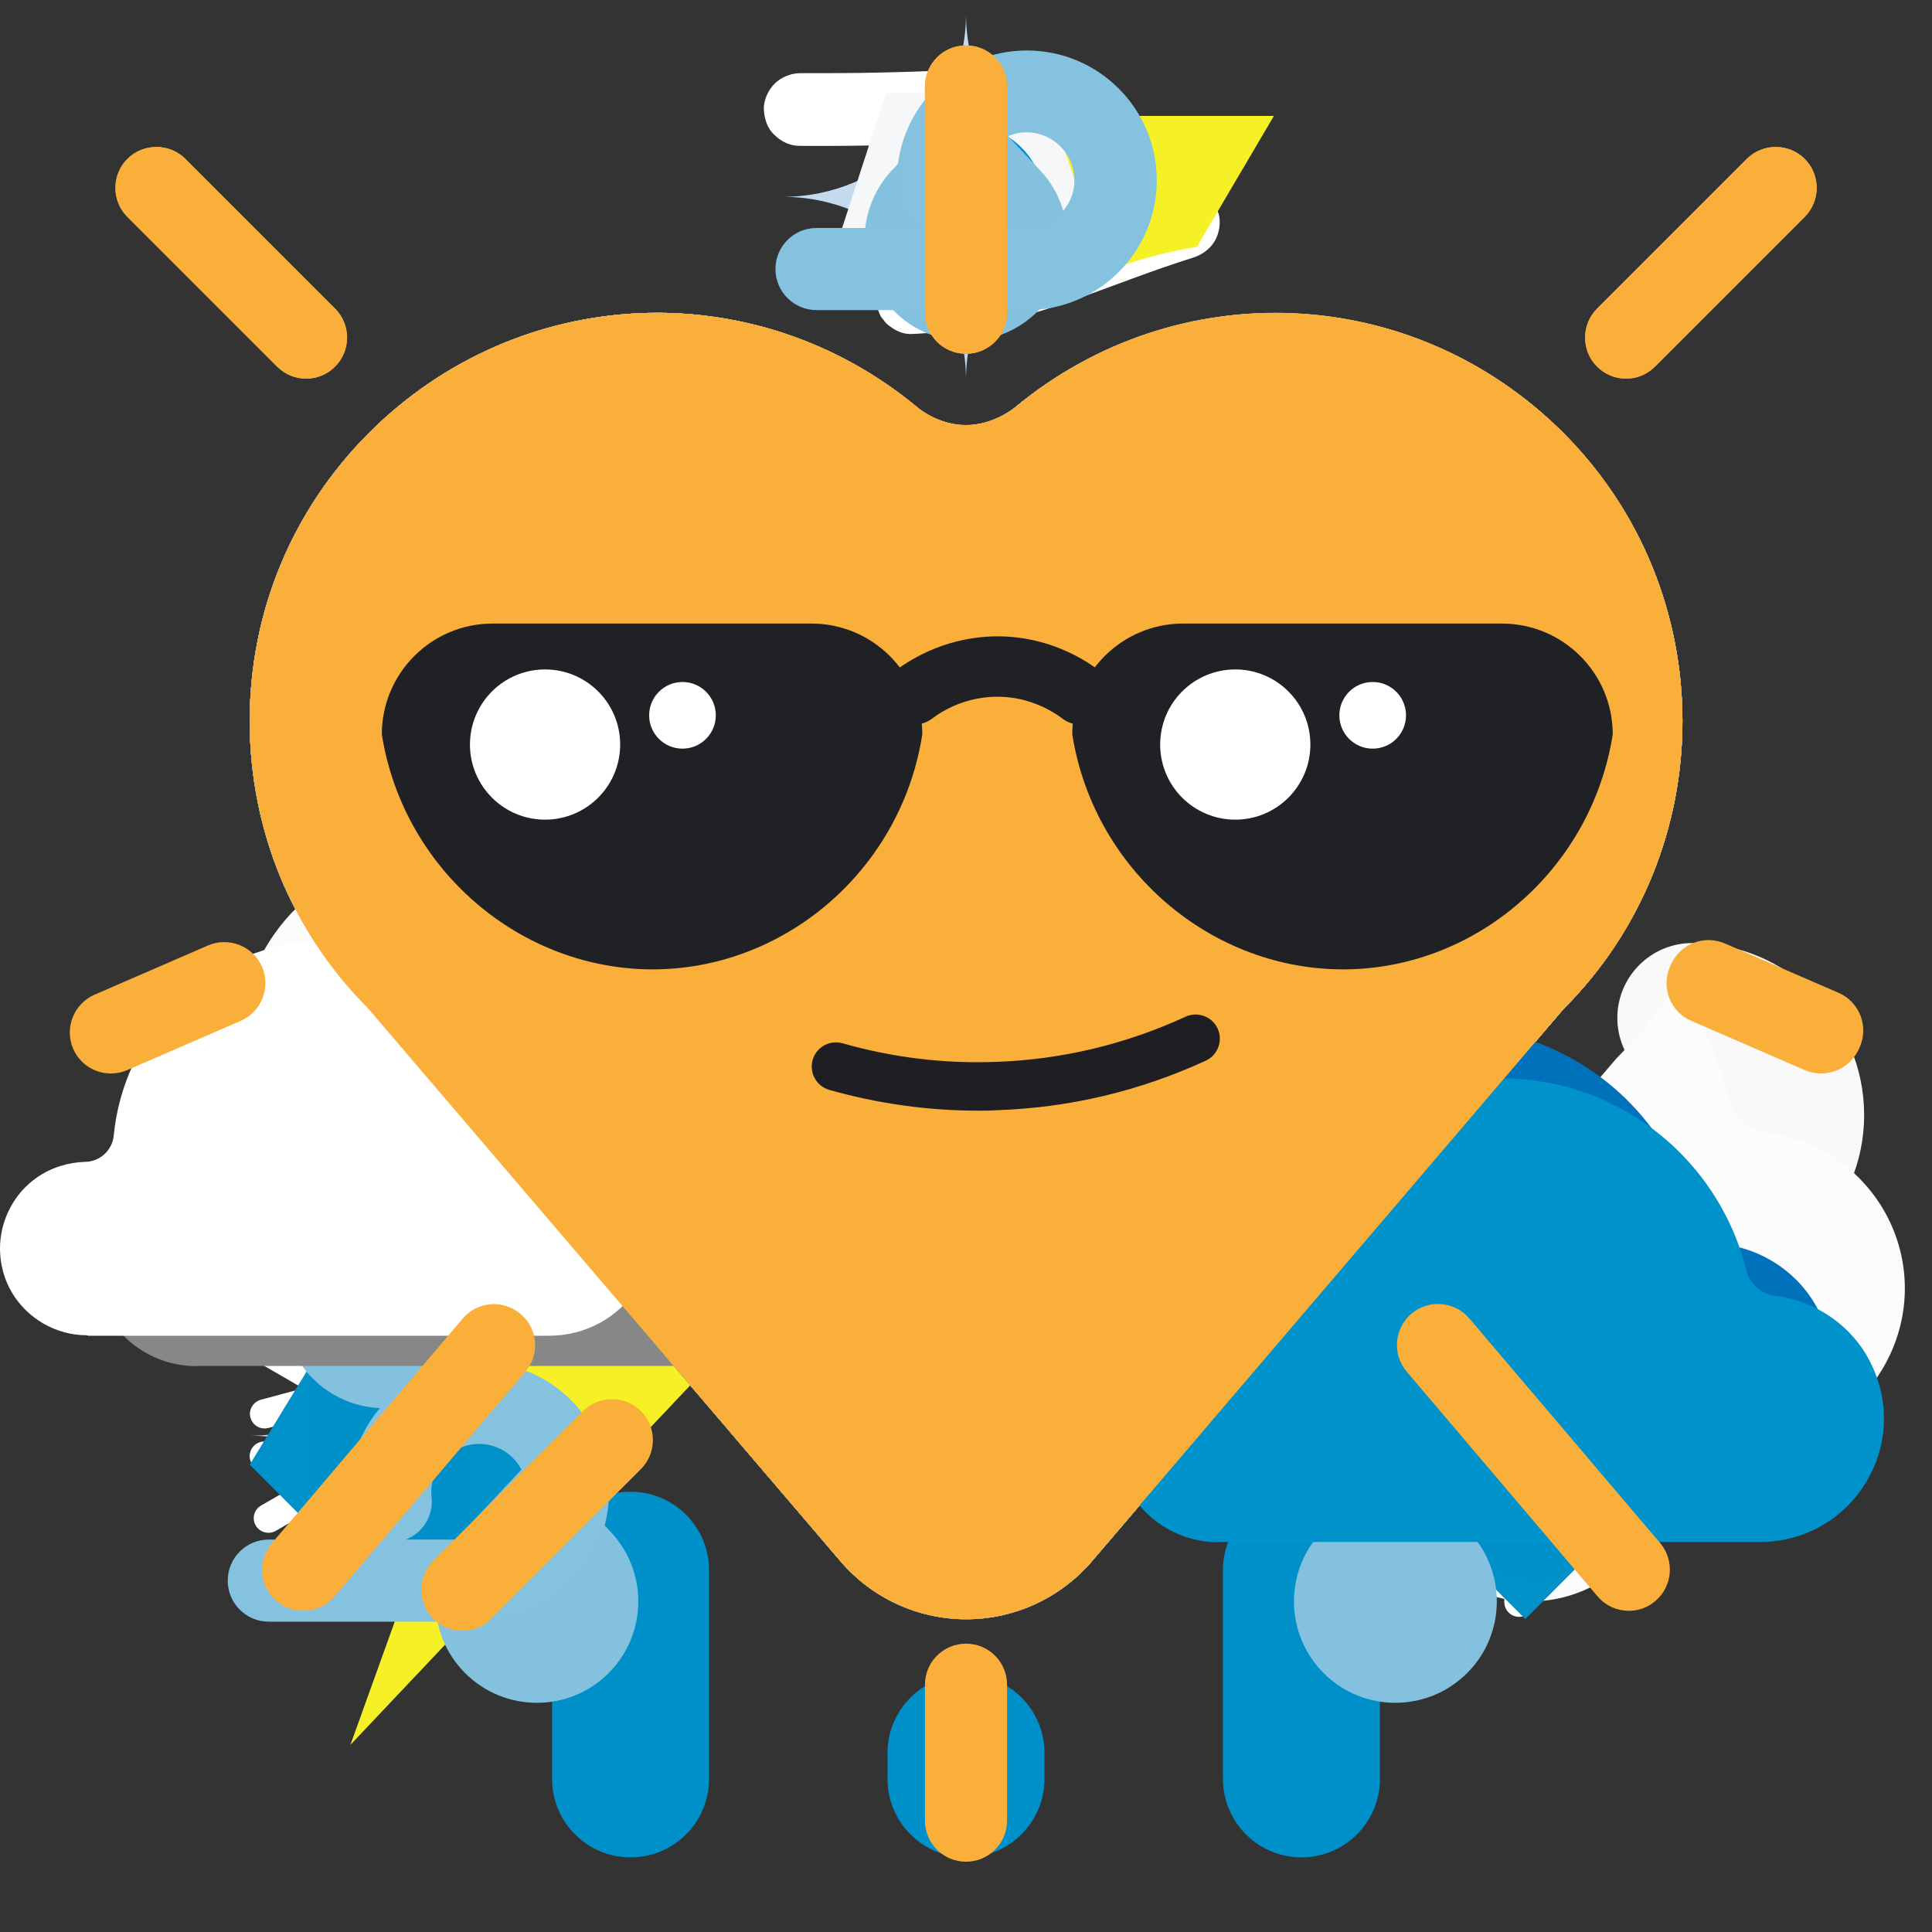 <?xml version="1.0" encoding="utf-8"?>
<!-- Generator: Adobe Illustrator 24.3.0, SVG Export Plug-In . SVG Version: 6.00 Build 0)  -->
<svg version="1.1" xmlns="http://www.w3.org/2000/svg" xmlns:xlink="http://www.w3.org/1999/xlink" x="0px" y="0px"
	 viewBox="0 0 800 800" style="enable-background:new 0 0 800 800;" xml:space="preserve">
<rect x="0" y="0" width="800" height="800" fill="#333333" stroke="none"/>
<g id="0">
	<g>
		<path style="fill:#FFFFFF;" d="M647.3,179.3c-62-62-159.7-66.5-227.2-10.4c-0.1,0.1-8.8,7.2-20.1,7.2c-11.6,0-19.8-7-20.1-7.3
			c-67.4-56.1-165-51.6-227.1,10.5c-31.9,31.9-49.4,74.2-49.4,119.3c0,45.1,17.6,87.5,48.8,118.7L348,646.4c13,15.3,32,24,52.1,24
			c20.1,0,39-8.8,52.1-24l195.2-228.6C713.1,352.1,713.1,245.1,647.3,179.3z"/>
		<path style="fill:#1F1F23;" d="M256.2,339.1c-34.1,0-65.1-21.4-77.1-53.2c-2.1-5.4,0.7-11.5,6.1-13.5c5.4-2.1,11.5,0.7,13.5,6.1
			c9,23.7,32.1,39.7,57.5,39.7c26.2,0,49.6-16.6,58.1-41.4c1.9-5.5,7.9-8.4,13.4-6.5c5.5,1.9,8.4,7.9,6.5,13.4
			C322.7,316.8,291.4,339.1,256.2,339.1z"/>
		<path style="fill:#1F1F23;" d="M561.2,339.1c-34.1,0-65.1-21.4-77.1-53.2c-2.1-5.4,0.7-11.5,6.1-13.5c5.4-2.1,11.5,0.7,13.5,6.1
			c9,23.7,32.1,39.7,57.5,39.7c26.2,0,49.6-16.6,58.1-41.4c1.9-5.5,7.9-8.4,13.4-6.5c5.5,1.9,8.4,7.9,6.5,13.4
			C627.7,316.8,596.4,339.1,561.2,339.1z"/>
		<ellipse style="fill:#1F1F23;" cx="408.6" cy="422.4" rx="61.5" ry="70.4"/>
		<path style="fill:#FFFFFF;" d="M331.2,60.4c28.7,0.2,57.3-0.6,85.9-2.6c8.1-0.6,16.2-1.2,24.3-1.9c-3.5-8.5-7.1-17.1-10.6-25.6
			c-17.1,15.1-28.3,35.2-40.5,54.1c-3.3,5.1-6.7,10-10.4,14.8c0.8-1,1.6-2,2.3-3c-4.6,5.9-9.6,11.5-15.3,16.5c-0.8,1-1.6,2-2.3,3
			c-0.5,1.2-1,2.4-1.5,3.6c-0.2,1.3-0.4,2.7-0.5,4c-0.1,2.1,0.4,4,1.3,5.8c0.4,1.3,1,2.4,1.9,3.3c0.7,1.1,1.6,2,2.7,2.7
			c2.5,2,5.8,3.4,9.1,3.2c16.5-0.7,32.9-3.6,48.8-8.2c14.3-4.1,28.1-9.5,42.1-14.6c8.4-3.1,16.9-6.1,25.5-8.8c3.7-1.2,7-3.5,9-6.9
			c1.9-3.2,2.7-8,1.5-11.6c-1.2-3.6-3.4-7.1-6.9-9c-3.5-1.8-7.7-2.7-11.6-1.5c-25.2,7.9-49.3,18.9-74.9,25.4
			c-7.1,1.8-14.4,3.3-21.7,4.2c1.3-0.2,2.7-0.4,4-0.5c-5.2,0.7-10.5,1.1-15.7,1.4c3.5,8.5,7.1,17.1,10.6,25.6
			c17.1-15.1,28.3-35.2,40.5-54.1c3.3-5.1,6.7-10,10.4-14.8c-0.8,1-1.6,2-2.3,3c4.6-5.9,9.6-11.5,15.3-16.5c0.8-1,1.6-2,2.3-3
			c0.5-1.2,1-2.4,1.5-3.6c0.2-1.3,0.4-2.7,0.5-4c0.1-2.1-0.4-4-1.3-5.8c-0.4-1.3-1-2.4-1.9-3.3c-0.7-1.1-1.6-2-2.7-2.7
			c-2.4-1.9-5.9-3.5-9.1-3.2c-28.5,2.6-57.2,4-85.8,4.4c-8.1,0.1-16.2,0.1-24.4,0.1c-3.8,0-7.9,1.7-10.6,4.4
			c-2.6,2.6-4.6,6.9-4.4,10.6c0.2,3.9,1.4,7.9,4.4,10.6C323.6,58.7,327.1,60.4,331.2,60.4L331.2,60.4z"/>
		<path style="fill:#FFFFFF;" d="M692.1,579.2l-17.4-4.7l17.2-9.9c2.9-1.7,3.9-5.4,2.2-8.3c-1.7-2.9-5.4-3.9-8.3-2.2l-17.6,10.2
			l4.7-17.5c0.9-3.2-1.1-6.6-4.3-7.4c-3.2-0.9-6.6,1.1-7.4,4.3l-7.8,29.2L635,583.5v-21.8l21.3-21.3c2.4-2.4,2.4-6.2,0-8.6
			c-2.4-2.4-6.2-2.4-8.6,0L635,544.6v-19.9c0-3.3-2.7-6.1-6.1-6.1s-6.1,2.7-6.1,6.1V545L610,532.2c-2.4-2.4-6.2-2.4-8.6,0
			c-2.4,2.4-2.4,6.2,0,8.6l21.4,21.4v21.4L604,572.6l-7.8-29.1c-0.9-3.2-4.2-5.2-7.4-4.3c-3.2,0.9-5.2,4.2-4.3,7.4l4.7,17.4
			l-17.2-9.9c-2.9-1.7-6.6-0.7-8.3,2.2c-1.7,2.9-0.7,6.6,2.2,8.3l17.6,10.2l-17.5,4.7c-3.2,0.9-5.2,4.2-4.3,7.4
			c0.7,2.7,3.2,4.5,5.8,4.5c0.5,0,1-0.1,1.6-0.2l29.2-7.8l18.5,10.7l-18.9,10.9l-29.1-7.8c-3.2-0.9-6.6,1.1-7.4,4.3
			c-0.9,3.2,1.1,6.6,4.3,7.4l17.4,4.7l-17.2,9.9c-2.9,1.7-3.9,5.4-2.2,8.3c1.1,1.9,3.2,3,5.3,3c1,0,2.1-0.3,3-0.8l17.6-10.2
			l-4.7,17.5c-0.9,3.2,1.1,6.6,4.3,7.4c0.5,0.1,1.1,0.2,1.6,0.2c2.7,0,5.1-1.8,5.8-4.5l7.8-29.2l18.5-10.7v21.8l-21.3,21.3
			c-2.4,2.4-2.4,6.2,0,8.6c1.2,1.2,2.7,1.8,4.3,1.8c1.6,0,3.1-0.6,4.3-1.8l12.7-12.7v19.9c0,3.3,2.7,6.1,6.1,6.1s6.1-2.7,6.1-6.1
			V643l12.8,12.8c2.4,2.4,6.2,2.4,8.6,0c2.4-2.4,2.4-6.2,0-8.6L635,625.9v-21.4l18.9,10.9l7.8,29.1c0.7,2.7,3.2,4.5,5.8,4.5
			c0.5,0,1-0.1,1.6-0.2c3.2-0.9,5.2-4.2,4.3-7.4l-4.7-17.4l17.2,9.9c1,0.6,2,0.8,3,0.8c2.1,0,4.1-1.1,5.3-3c1.7-2.9,0.7-6.6-2.2-8.3
			l-17.6-10.2l17.5-4.7c3.2-0.9,5.2-4.2,4.3-7.4c-0.9-3.2-4.2-5.2-7.4-4.3l-29.2,7.8L641,594l18.9-10.9l29.1,7.8
			c0.5,0.1,1.1,0.2,1.6,0.2c2.7,0,5.1-1.8,5.8-4.5C697.3,583.4,695.4,580.1,692.1,579.2z"/>
		<path style="fill:#FFFFFF;" d="M234.3,579.2l-17.4-4.7l17.2-9.9c2.9-1.7,3.9-5.4,2.2-8.3c-1.7-2.9-5.4-3.9-8.3-2.2l-17.6,10.2
			l4.7-17.5c0.9-3.2-1.1-6.6-4.3-7.4c-3.2-0.9-6.6,1.1-7.4,4.3l-7.8,29.2l-18.5,10.7v-21.8l21.3-21.3c2.4-2.4,2.4-6.2,0-8.6
			c-2.4-2.4-6.2-2.4-8.6,0l-12.7,12.7v-19.9c0-3.3-2.7-6.1-6.1-6.1c-3.3,0-6.1,2.7-6.1,6.1V545l-12.8-12.8c-2.4-2.4-6.2-2.4-8.6,0
			c-2.4,2.4-2.4,6.2,0,8.6l21.4,21.4v21.4l-18.9-10.9l-7.8-29.1c-0.9-3.2-4.2-5.2-7.4-4.3c-3.2,0.9-5.2,4.2-4.3,7.4l4.7,17.4
			l-17.2-9.9c-2.9-1.7-6.6-0.7-8.3,2.2c-1.7,2.9-0.7,6.6,2.2,8.3l17.6,10.2l-17.5,4.7c-3.2,0.9-5.2,4.2-4.3,7.4
			c0.7,2.7,3.2,4.5,5.8,4.5c0.5,0,1-0.1,1.6-0.2l29.2-7.8L159,594l-18.9,10.9l-29.1-7.8c-3.2-0.9-6.6,1.1-7.4,4.3
			c-0.9,3.2,1.1,6.6,4.3,7.4l17.4,4.7l-17.2,9.9c-2.9,1.7-3.9,5.4-2.2,8.3c1.1,1.9,3.2,3,5.3,3c1,0,2.1-0.3,3-0.8l17.6-10.2
			l-4.7,17.5c-0.9,3.2,1.1,6.6,4.3,7.4c0.5,0.1,1.1,0.2,1.6,0.2c2.7,0,5.1-1.8,5.8-4.5l7.8-29.2l18.5-10.7v21.8l-21.3,21.3
			c-2.4,2.4-2.4,6.2,0,8.6c1.2,1.2,2.7,1.8,4.3,1.8c1.6,0,3.1-0.6,4.3-1.8l12.7-12.7v19.9c0,3.3,2.7,6.1,6.1,6.1
			c3.3,0,6.1-2.7,6.1-6.1V643l12.8,12.8c2.4,2.4,6.2,2.4,8.6,0c2.4-2.4,2.4-6.2,0-8.6l-21.4-21.4v-21.4l18.9,10.9l7.8,29.1
			c0.7,2.7,3.2,4.5,5.8,4.5c0.5,0,1-0.1,1.6-0.2c3.2-0.9,5.2-4.2,4.3-7.4l-4.7-17.4l17.2,9.9c1,0.6,2,0.8,3,0.8c2.1,0,4.1-1.1,5.3-3
			c1.7-2.9,0.7-6.6-2.2-8.3l-17.6-10.2l17.5-4.7c3.2-0.9,5.2-4.2,4.3-7.4c-0.9-3.2-4.2-5.2-7.4-4.3l-29.2,7.8L183.2,594l18.9-10.9
			l29.1,7.8c0.5,0.1,1.1,0.2,1.6,0.2c2.7,0,5.1-1.8,5.8-4.5C239.5,583.4,237.5,580.1,234.3,579.2z"/>
	</g>
</g>
<g id="1">
	<g>
		<path style="fill:#C4DAEF;" d="M255.2,594.5c-41.9,0-75.9,34-75.9,75.9c0-41.9-34-75.9-75.9-75.9c41.9,0,75.9-34,75.9-75.9
			C179.3,560.6,213.3,594.5,255.2,594.5z"/>
		<path style="fill:#C4DAEF;" d="M475.9,81.5c-41.9,0-75.9,34-75.9,75.9c0-41.9-34-75.9-75.9-75.9c41.9,0,75.9-34,75.9-75.9
			C400,47.5,434,81.5,475.9,81.5z"/>
		<circle style="fill:#FBFCFD;" cx="633.7" cy="607.3" r="55.8"/>
		<path style="fill:#B4B4B4;" d="M647.3,179.3c-62-62-159.7-66.5-227.2-10.4c-0.1,0.1-8.8,7.2-20.1,7.2c-11.6,0-19.8-7-20.1-7.3
			c-67.4-56.1-165-51.6-227.1,10.5c-31.9,31.9-49.4,74.2-49.4,119.3c0,45.1,17.6,87.5,48.8,118.7L348,646.4c13,15.3,32,24,52.1,24
			c20.1,0,39-8.8,52.1-24l195.2-228.6C713.1,352.1,713.1,245.1,647.3,179.3z"/>
		<ellipse style="fill:#1F1F23;" cx="451.1" cy="424" rx="61.5" ry="24"/>
		<g>
			<g>
				<path style="fill:#1F1F23;" d="M340.9,279.5c0,43.2-35,78.2-78.2,78.2c-43.2,0-78.2-35-78.2-78.2c0-3,0.2-6,0.5-8.9
					c14,6.8,37.2,15.8,67,17.6c41.3,2.5,73.1-10.2,88.4-17.6C340.8,273.1,340.9,276.1,340.9,279.5z"/>
				<circle style="fill:#B4B4B4;" cx="303.3" cy="304.4" r="16.9"/>
			</g>
			<g>
				<path style="fill:#1F1F23;" d="M615.5,279.5c0,43.2-35,78.2-78.2,78.2c-43.2,0-78.2-35-78.2-78.2c0-3,0.2-6,0.5-8.9
					c14,6.8,37.2,15.8,67,17.6c41.3,2.5,73.1-10.2,88.4-17.6C615.3,273.1,615.5,276.1,615.5,279.5z"/>
				<circle style="fill:#B4B4B4;" cx="577.9" cy="304.4" r="16.9"/>
			</g>
		</g>
	</g>
</g>
<g id="2">
	<g>
		<path style="fill:#F6F126;" d="M527.5,48l-31.9,54.2c-34.4,5.7-66.6,20.4-94,43c-0.5,0.3-1.2,0.6-1.6,0.8
			c-0.3-0.1-0.8-0.3-1.2-0.5c-7.5-6.2-15.3-11.8-23.5-16.8l48-80.7H527.5z"/>
		<path style="fill:#B4B4B4;" d="M647.3,417.9L452.1,646.5c-13,15.2-32,24-52,24c-20,0-39-8.8-52-24l-41.6-48.7l-1-1.2l102.5-108.5
			l-101.8-0.3l36.6-62H169.1l-4,6.6l-12.9-15.1c-31.3-31.2-48.8-73.6-48.8-118.7s17.6-87.5,49.4-119.3
			c62.1-62,159.7-66.5,227.1-10.5c0.3,0.3,8.6,7.3,20.1,7.3c11.3,0,20-7.1,20.1-7.2c28.8-24,63.1-36.9,97.8-39
			c31.1-1.9,62.6,4.9,90.6,20.3c8,4.4,15.7,9.5,23.1,15.2c5.4,4.3,10.7,8.9,15.7,13.9c13.6,13.6,24.4,28.9,32.4,45.3
			C710.3,287.5,699.5,365.7,647.3,417.9z"/>
		<path style="fill:#1F1F23;" d="M468.6,479.7c-5,0-9.4-3.6-10.3-8.7c-5.5-31.4-19.6-54.2-33.7-54.2c-10.8,0-22.3,14.2-29.3,36.1
			c-1.8,5.5-7.7,8.6-13.2,6.8c-5.5-1.8-8.6-7.7-6.8-13.2c10.1-31.8,28.5-50.7,49.3-50.7c25.4,0,46.8,28.1,54.3,71.6
			c1,5.7-2.8,11.2-8.5,12.1C469.8,479.7,469.2,479.7,468.6,479.7z"/>
		<path style="fill:#F6F126;" d="M290.2,455.8H186l-64.2,105.2h81.4l-58.1,161.5l193.3-204.5l-84.7-0.2L290.2,455.8z"/>
		<g>
			<g>
				<path style="fill:#1F1F23;" d="M362.3,294c0,43.2-35,78.2-78.2,78.2c-43.2,0-78.2-35-78.2-78.2c0-3,0.2-6,0.5-8.9h155.4
					C362.2,288,362.3,291,362.3,294z"/>
				<circle style="fill:#FFFFFF;" cx="312.3" cy="315.7" r="16.9"/>
			</g>
			<g>
				<path style="fill:#1F1F23;" d="M634.7,294c0,43.2-35,78.2-78.2,78.2c-43.2,0-78.2-35-78.2-78.2c0-3,0.2-6,0.5-8.9h155.4
					C634.6,288,634.7,291,634.7,294z"/>
				<circle style="fill:#FFFFFF;" cx="584.7" cy="315.7" r="16.9"/>
			</g>
		</g>
		<path style="fill:#0090C9;" d="M554.7,661.4c-14-11.3-16.1-31.7-4.8-45.7l87-99.9c11.3-14,31.7-16.1,45.7-4.8
			c14,11.3,16.1,31.7,4.8,45.7l-87,99.9C589.1,670.5,568.6,672.7,554.7,661.4z"/>
	</g>
</g>
<g id="3">
	<g>
		<path style="fill:#82C0DF;" d="M647.3,179.3c-62-62-159.7-66.5-227.2-10.4c-0.1,0.1-8.8,7.2-20.1,7.2c-11.6,0-19.8-7-20.1-7.3
			c-67.4-56.1-165-51.6-227.1,10.5c-31.9,31.9-49.4,74.2-49.4,119.3c0,45.1,17.6,87.5,48.8,118.7L348,646.4c13,15.3,32,24,52.1,24
			c20.1,0,39-8.8,52.1-24l195.2-228.6C713.1,352.1,713.1,245.1,647.3,179.3z"/>
		<g>
			<path style="fill:#2F1802;" d="M567.8,340.4c0,18.6-6.8,35.4-17.5,46.8c-11.8-3.1-25-4.9-39-4.9c-10.9,0-21.3,1.1-31,3
				c-9.8-11.4-15.8-27.3-15.8-45c0-34.5,23.1-62.4,51.6-62.4C544.6,278,567.8,306,567.8,340.4z"/>
			<circle style="fill:#FFFFFF;" cx="521.2" cy="317.7" r="16.5"/>
		</g>
		<g>
			<path style="fill:#2F1802;" d="M347.3,340.4c0,18.6-6.8,35.4-17.5,46.8c-11.8-3.1-25-4.9-39-4.9c-10.9,0-21.3,1.1-31,3
				c-9.8-11.4-15.8-27.3-15.8-45c0-34.5,23.1-62.4,51.6-62.4C324.2,278,347.3,306,347.3,340.4z"/>
			<circle style="fill:#FFFFFF;" cx="300.8" cy="317.7" r="16.5"/>
		</g>
		<path style="fill:#1F1F23;" d="M479.5,475.7c-15.6,0-21.4-17.3-26.1-31.2c-1.6-4.7-4-12-6.2-15.5c-2.1,3.5-4.6,10.8-6.2,15.5
			c-4.7,13.9-10.5,31.2-26.1,31.2c-15.6,0-21.4-17.3-26.1-31.2c-1.6-4.7-4-12-6.1-15.5c-2.1,3.5-4.6,10.8-6.1,15.5
			c-4.7,13.9-10.5,31.2-26.1,31.2s-21.4-17.3-26.1-31.2c-1.8-5.5-4.8-14.4-7.2-16.9c-5.3-0.5-9.5-5-9.5-10.5
			c0-5.8,4.7-10.5,10.5-10.5c15.6,0,21.4,17.3,26.1,31.2c1.6,4.7,4,12,6.1,15.5c2.1-3.5,4.6-10.8,6.1-15.5
			c4.7-13.9,10.5-31.2,26.1-31.2c15.6,0,21.4,17.3,26.1,31.2c1.6,4.7,4,12,6.1,15.5c2.1-3.5,4.6-10.8,6.1-15.5
			c4.7-13.9,10.5-31.2,26.1-31.2c15.6,0,21.4,17.3,26.1,31.2c1.6,4.7,4,12,6.2,15.5c2.1-3.5,4.6-10.8,6.2-15.5
			c4.7-13.9,10.5-31.2,26.1-31.2c5.8,0,10.5,4.7,10.5,10.5c0,5.5-4.2,9.9-9.5,10.5c-2.3,2.4-5.3,11.4-7.2,16.9
			C500.9,458.4,495.1,475.7,479.5,475.7z M318.5,427.7L318.5,427.7L318.5,427.7z"/>
		<polygon style="fill:#F5F7F9;" points="400,140.5 453.7,101.5 433.2,38.5 366.9,38.5 346.4,101.5 		"/>
		<polygon style="fill:#0091C9;" points="103.4,606.5 167.2,502 231.1,606.5 167.2,670.4 		"/>
		<polygon style="fill:#0091C9;" points="567.8,606.5 631.6,502 695.4,606.5 631.6,670.4 		"/>
	</g>
</g>
<g id="4">
	<g>
		<path style="fill:#B4B4B4;" d="M647.3,417.9l-76.8,90l-93.8,109.9l-24.5,28.7c-13,15.2-32,24-52,24c-20.1,0-39-8.8-52.1-24
			l-18.4-21.6L235.7,515l-83.5-97.8c-31.3-31.2-48.8-73.6-48.8-118.7s17.6-87.5,49.4-119.3c62-62,159.7-66.5,227.1-10.5
			c0.3,0.3,8.6,7.3,20.1,7.3c11.3,0,20-7.1,20.1-7.2c67.5-56.1,165.1-51.6,227.2,10.4C713.1,245.1,713.1,352.1,647.3,417.9z"/>
		<ellipse style="fill:#1F1F23;" cx="400" cy="409.5" rx="55.4" ry="63.4"/>
		<path style="fill:#0090C9;" d="M329.6,290v334.9L235.7,515V312.4c18.5,10.1,41.2,12,62.1,3.3C311.2,310.2,322,301.1,329.6,290z"/>
		<path style="fill:#1F1F23;" d="M282.3,328.2c-34.2,0-64.3-16.4-76.8-41.8c-2.6-5.2-0.4-11.5,4.8-14.1c5.2-2.6,11.5-0.4,14.1,4.8
			c8.8,18,32.1,30.1,57.9,30.1c26.6,0,50.1-12.6,58.5-31.3c2.4-5.3,8.6-7.7,13.9-5.3c5.3,2.4,7.7,8.6,5.3,13.9
			C348.3,310.6,317,328.2,282.3,328.2z"/>
		<path style="fill:#0090C9;" d="M570.4,303.2v204.7l-93.8,109.9V308.1c11.5,6,25.4,9.6,40.3,9.6c16.8,0,32.3-4.5,44.5-11.9
			C564.5,305.1,567.5,304.2,570.4,303.2z"/>
		<path style="fill:#1F1F23;" d="M517,328.2c-16.2,0-31.8-3.7-45.2-10.8c-14.4-7.5-25.3-18.3-31.5-31.1c-2.6-5.2-0.4-11.5,4.8-14.1
			c5.2-2.6,11.5-0.4,14.1,4.8c4.2,8.6,12.2,16.3,22.4,21.7c10.4,5.5,22.7,8.4,35.5,8.4c14.2,0,28.1-3.7,39-10.4
			c9.1-5.5,15.8-12.8,19.5-20.9c2.4-5.3,8.6-7.7,13.9-5.3c5.3,2.4,7.7,8.6,5.3,13.9c-5.4,12.1-15,22.5-27.7,30.3
			C552.5,323.6,535.2,328.2,517,328.2z"/>
		<path style="fill:#0090C9;" d="M161.4,653.4c-17.9,0-32.5-14.5-32.5-32.5v-86.4c0-17.9,14.5-32.5,32.5-32.5s32.5,14.5,32.5,32.5
			v86.4C193.9,638.8,179.4,653.4,161.4,653.4z"/>
		<path style="fill:#0090C9;" d="M261.1,769.1c-17.9,0-32.5-14.5-32.5-32.5v-86.4c0-17.9,14.5-32.5,32.5-32.5
			c17.9,0,32.5,14.5,32.5,32.5v86.4C293.6,754.5,279.1,769.1,261.1,769.1z"/>
		<path style="fill:#0090C9;" d="M538.9,769.1c17.9,0,32.5-14.5,32.5-32.5v-86.4c0-17.9-14.5-32.5-32.5-32.5s-32.5,14.5-32.5,32.5
			v86.4C506.4,754.5,520.9,769.1,538.9,769.1z"/>
		<path style="fill:#0090C9;" d="M635.9,653.4c-17.9,0-32.5-14.5-32.5-32.5v-86.4c0-17.9,14.5-32.5,32.5-32.5s32.5,14.5,32.5,32.5
			v86.4C668.4,638.8,653.8,653.4,635.9,653.4z"/>
		<path style="fill:#0090C9;" d="M400,769.1c-17.9,0-32.5-14.5-32.5-32.5v-10.7c0-17.9,14.5-32.5,32.5-32.5
			c17.9,0,32.5,14.5,32.5,32.5v10.7C432.5,754.5,417.9,769.1,400,769.1z"/>
		<path style="fill:#0090C9;" d="M400,127.3c-17.9,0-32.5-14.5-32.5-32.5V84.1c0-17.9,14.5-32.5,32.5-32.5
			c17.9,0,32.5,14.5,32.5,32.5v10.7C432.5,112.8,417.9,127.3,400,127.3z"/>
	</g>
</g>
<g id="5">
	<g>
		<path style="fill:#83C1DF;" d="M647.3,179.3c-62-62-159.7-66.5-227.2-10.4c-0.1,0.1-8.8,7.2-20.1,7.2c-11.6,0-19.8-7-20.1-7.3
			c-67.4-56.1-165-51.6-227.1,10.5c-31.9,31.9-49.4,74.2-49.4,119.3c0,45.1,17.6,87.5,48.8,118.7L348,646.4c13,15.3,32,24,52.1,24
			c20.1,0,39-8.8,52.1-24l195.2-228.6C713.1,352.1,713.1,245.1,647.3,179.3z"/>
		<path style="fill:#1F1F23;" d="M344.6,328.4c0,25.8-20.9,46.7-46.7,46.7c-25.8,0-46.7-20.9-46.7-46.7c0-0.7,0-1.4,0.1-2.1
			c14.3,2.3,32,2.6,51.2-3.5c14.6-4.6,26.3-11.8,35.3-18.9C342,311,344.6,319.4,344.6,328.4z"/>
		<path style="fill:#1F1F23;" d="M269.6,338.3c-6.7,0-13.4-0.6-20.2-1.7c-15.6-2.6-27.7-7.5-35.1-11.1c-5.2-2.6-7.3-8.9-4.8-14.1
			c2.6-5.2,8.9-7.3,14.1-4.8c5,2.5,15.5,7,29.2,9.2c15.9,2.6,31.4,1.5,46.3-3.2c11.5-3.7,22.3-9.4,31.9-17.1
			c7.3-5.9,13.8-12.6,19.2-20.1c3.4-4.7,10-5.8,14.7-2.4c4.7,3.4,5.8,10,2.4,14.7c-6.5,9-14.3,17.2-23.1,24.2
			c-11.6,9.3-24.6,16.3-38.6,20.7C293.8,336.5,281.8,338.3,269.6,338.3z"/>
		<path style="fill:#1F1F23;" d="M577.9,324.5c-12.2,0-24.2-1.9-35.9-5.6c-11-3.5-21.5-8.6-31.1-15.2c-11.8-8-22.4-18.3-30.6-29.8
			c-3.4-4.7-2.3-11.3,2.4-14.7c4.7-3.4,11.3-2.3,14.7,2.4c6.9,9.5,15.7,18.1,25.4,24.7c7.9,5.4,16.5,9.6,25.6,12.5
			c14.1,4.5,28.9,5.7,43.9,3.6c11.1-1.6,22-4.9,31.7-9.6c5.2-2.6,11.5-0.4,14.1,4.8c2.6,5.2,0.4,11.5-4.8,14.1
			c-11.6,5.7-24.8,9.7-38,11.6C589.4,324.1,583.6,324.5,577.9,324.5z"/>
		<path style="fill:#1F1F23;" d="M368.4,419c-2.9,0-5.8-1.2-7.9-3.6c-3.8-4.4-3.4-11,1-14.8c7.6-6.7,16.7-12.4,26.4-16.5
			c13.2-5.6,27-8.2,41.1-7.5c9.1,0.4,18,2.1,26.6,5.1c10.5,3.7,20.6,9.3,29.2,16.3c4.5,3.7,5.2,10.3,1.5,14.8
			c-3.7,4.5-10.3,5.2-14.8,1.5c-6.7-5.5-14.6-9.9-22.9-12.8c-6.7-2.3-13.6-3.7-20.7-4c-10.9-0.5-21.6,1.5-31.9,5.9
			c-7.6,3.2-14.8,7.7-20.8,12.9C373.4,418.2,370.9,419,368.4,419z"/>
		<circle style="fill:#FFFFFF;" cx="314.3" cy="346.1" r="11.6"/>
		<path style="fill:#1F1F23;" d="M596.4,328.4c0,25.8-20.9,46.7-46.7,46.7c-25.8,0-46.8-20.9-46.8-46.7c0-13.1,5.3-24.8,14-33.3
			c7.8,5.3,17.2,10.3,28.4,13.8c18,5.7,34.8,5.9,48.5,3.9C595.4,317.7,596.4,322.9,596.4,328.4z"/>
		<circle style="fill:#FFFFFF;" cx="566.1" cy="346.1" r="11.6"/>
		<path style="fill:#005BA8;" d="M281.2,509L281.2,509c-16.4-16.4-16.4-43,0-59.4l29.7-31.7l29.7,31.7c16.4,16.4,16.4,43,0,59.4l0,0
			C324.2,525.4,297.6,525.4,281.2,509z"/>
		<path style="fill:#005BA8;" d="M515.2,481L515.2,481c-16.4-16.4-16.4-43,0-59.4l29.7-31.7l29.7,31.7c16.4,16.4,16.4,43,0,59.4l0,0
			C558.2,497.4,531.6,497.4,515.2,481z"/>
		<path style="fill:#83C1DF;" d="M548.1,692.8L548.1,692.8c-16.4-16.4-16.4-43,0-59.4l29.7-31.7l29.7,31.7c16.4,16.4,16.4,43,0,59.4
			l0,0C591,709.2,564.5,709.2,548.1,692.8z"/>
		<path style="fill:#83C1DF;" d="M370.3,128.9L370.3,128.9c-16.4-16.4-16.4-43,0-59.4L400,37.8l29.7,31.7c16.4,16.4,16.4,43,0,59.4
			l0,0C413.3,145.3,386.7,145.3,370.3,128.9z"/>
		<path style="fill:#83C1DF;" d="M611.1,570.8L611.1,570.8c-16.4-16.4-16.4-43,0-59.4l29.7-31.7l29.7,31.7c16.4,16.4,16.4,43,0,59.4
			l0,0C654.1,587.2,627.5,587.2,611.1,570.8z"/>
		<path style="fill:#83C1DF;" d="M252,692.8L252,692.8c16.4-16.4,16.4-43,0-59.4l-29.7-31.7l-29.7,31.7c-16.4,16.4-16.4,43,0,59.4
			l0,0C209,709.2,235.6,709.2,252,692.8z"/>
		<path style="fill:#83C1DF;" d="M188.9,570.8L188.9,570.8c16.4-16.4,16.4-43,0-59.4l-29.7-31.7l-29.7,31.7
			c-16.4,16.4-16.4,43,0,59.4l0,0C145.9,587.2,172.5,587.2,188.9,570.8z"/>
	</g>
</g>
<g id="6">
	<g>
		<path style="fill:#84C2E0;" d="M647.3,179.3c-62-62-159.7-66.5-227.2-10.4c-0.1,0.1-8.8,7.2-20.1,7.2c-11.6,0-19.8-7-20.1-7.3
			c-67.4-56.1-165-51.6-227.1,10.5c-31.9,31.9-49.4,74.2-49.4,119.3c0,45.1,17.6,87.5,48.8,118.7L348,646.4c13,15.3,32,24,52.1,24
			c20.1,0,39-8.8,52.1-24l195.2-228.6C713.1,352.1,713.1,245.1,647.3,179.3z"/>
		<g>
			<path style="fill:#1F1F23;" d="M383.8,392.2c-2.1,0-4.3-0.6-6.1-2c-7.1-5.1-15.9-9.3-25.4-12.1c-7.8-2.3-16.1-3.7-24.7-4.2
				c-13.4-0.7-27.1,0.9-40.6,4.8c-9.9,2.9-19.5,6.9-27.7,11.7c-5,2.9-11.4,1.2-14.4-3.8c-2.9-5-1.2-11.4,3.8-14.4
				c9.7-5.6,20.9-10.4,32.4-13.7c15.8-4.6,31.8-6.5,47.6-5.6c10.3,0.5,20.2,2.2,29.6,5.1c11.7,3.5,22.6,8.7,31.6,15.2
				c4.7,3.4,5.8,9.9,2.4,14.7C390.3,390.7,387.1,392.2,383.8,392.2z"/>
			<path style="fill:#1F1F23;" d="M383.8,387.5c-1.3,0-2.5-0.2-3.8-0.7c-10.4-4-21.2-9.8-31-16.7c-13.4-9.4-25-20.7-34.2-33.5
				c-5-6.9-9.3-14.3-12.7-21.7c-2.4-5.3-0.1-11.5,5.2-13.9c5.3-2.4,11.5-0.1,13.9,5.2c2.8,6.2,6.4,12.3,10.6,18.2
				c7.9,10.9,17.7,20.6,29.2,28.6c8.5,5.9,17.6,10.9,26.5,14.3c5.4,2.1,8.1,8.1,6,13.6C392.1,384.9,388.1,387.5,383.8,387.5z"/>
		</g>
		<g>
			<path style="fill:#1F1F23;" d="M460,392.2c-3.3,0-6.5-1.5-8.5-4.4c-3.4-4.7-2.3-11.3,2.4-14.7c9-6.4,19.9-11.7,31.6-15.2
				c9.4-2.8,19.3-4.5,29.6-5.1c15.8-0.8,31.8,1,47.6,5.6c11.5,3.3,22.7,8.1,32.4,13.7c5,2.9,6.7,9.3,3.8,14.4
				c-2.9,5-9.3,6.7-14.4,3.8c-8.2-4.8-17.8-8.8-27.7-11.7c-13.5-3.9-27.2-5.5-40.6-4.8c-8.6,0.5-16.9,1.9-24.7,4.2
				c-9.5,2.8-18.3,7-25.4,12.1C464.3,391.6,462.1,392.2,460,392.2z"/>
			<path style="fill:#1F1F23;" d="M460,387.5c-4.2,0-8.2-2.6-9.8-6.7c-2.1-5.4,0.6-11.5,6-13.6c8.9-3.4,18-8.3,26.5-14.3
				c11.5-8.1,21.4-17.7,29.2-28.6c4.2-5.8,7.8-11.9,10.6-18.2c2.4-5.3,8.6-7.6,13.9-5.2s7.6,8.6,5.2,13.9
				c-3.4,7.5-7.7,14.8-12.7,21.7c-9.3,12.8-20.8,24.1-34.2,33.6c-9.8,6.9-20.6,12.7-31,16.7C462.5,387.3,461.2,387.5,460,387.5z"/>
		</g>
		<g>
			<g>
				<ellipse style="fill:#202125;" cx="590" cy="510.5" rx="35.5" ry="57.7"/>
				<path style="fill:#1F1F23;" d="M590,576.2c-24.4,0-43.5-28.8-43.5-65.7c0-36.8,19.1-65.7,43.5-65.7s43.5,28.8,43.5,65.7
					C633.5,547.3,614.4,576.2,590,576.2z M590,460.8c-14.9,0-27.5,22.7-27.5,49.7c0,26.9,12.6,49.7,27.5,49.7s27.5-22.7,27.5-49.7
					C617.5,483.6,604.9,460.8,590,460.8z"/>
			</g>
			<path style="fill:#1F1F23;" d="M347.8,566.4c-2.5,0-4.9-1.1-6.5-3.3c-2.6-3.6-1.8-8.6,1.7-11.2c8.1-5.9,30.2-20.9,60.1-31.7
				c41.3-14.9,80.5-16.1,116.4-3.4c18.9,6.6,36.5,17.1,52.2,30.9c3.3,2.9,3.6,8,0.7,11.3c-2.9,3.3-8,3.6-11.3,0.7
				c-14.2-12.5-30-21.9-46.9-27.9c-75-26.4-147.9,22.8-161.7,32.9C351.1,565.9,349.4,566.4,347.8,566.4z"/>
			<path style="fill:#1F1F23;" d="M524.7,475.9c-39.2,0-70.9-16.9-87.4-27.9c-3.7-2.5-4.7-7.4-2.2-11.1c2.5-3.7,7.4-4.7,11.1-2.2
				c17.1,11.4,52,29.8,94.3,24.2c11.3-1.5,22.4-4.6,33.1-9.3c4-1.8,8.8,0.1,10.5,4.1c1.8,4-0.1,8.8-4.1,10.5
				c-12.1,5.3-24.7,8.8-37.4,10.5C536.5,475.5,530.5,475.9,524.7,475.9z"/>
		</g>
		<path style="fill:#F9F9FA;" d="M700.7,532.9h-97.3c-17.1,0-31-13.9-31-31s13.9-31,31-31h97.3c5.1,0,9.2-4.1,9.2-9.2
			c0-5.1-4.1-9.2-9.2-9.2c-17.1,0-31-13.9-31-31c0-17.1,13.9-31,31-31c39.3,0,71.2,31.9,71.2,71.2
			C771.9,501,739.9,532.9,700.7,532.9z"/>
		<path style="fill:#84C2E0;" d="M425.2,128.4h-87.1c-9.4,0-17-7.6-17-17s7.6-17,17-17h44.4c-5.7-2.2-10.1-7.5-10.8-14
			c-0.2-1.9-0.3-3.8-0.3-5.7c0-29.7,24.1-53.8,53.8-53.8s53.8,24.1,53.8,53.8S454.8,128.4,425.2,128.4z M394.7,94.4h30.4
			c10.9,0,19.8-8.9,19.8-19.8s-8.9-19.8-19.8-19.8c-10.9,0-19.8,8.9-19.8,19.8c0,0.7,0,1.4,0.1,2.1
			C406.3,84.5,401.7,91.7,394.7,94.4z"/>
		<path style="fill:#84C2E0;" d="M198.4,671.5h-87.1c-9.4,0-17-7.6-17-17c0-9.4,7.6-17,17-17h44.4c-5.7-2.2-10.1-7.5-10.8-14
			c-0.2-1.9-0.3-3.8-0.3-5.7c0-29.7,24.1-53.8,53.8-53.8s53.8,24.1,53.8,53.8S228.1,671.5,198.4,671.5z M168,637.5h30.4
			c10.9,0,19.8-8.9,19.8-19.8s-8.9-19.8-19.8-19.8c-10.9,0-19.8,8.9-19.8,19.8c0,0.7,0,1.4,0.1,2.1C179.6,627.7,175,634.8,168,637.5
			z"/>
	</g>
</g>
<g id="7">
	<g>
		<path style="fill:#FCFCFC;" d="M778.6,568.3c-12,18.9-32.5,30.2-54.9,30.2c0,0-108.2,0-191.2,0l136.8-160.2
			c9.2-9.3,17.4-19.4,24.5-30.1c10.4,14,18,30.1,22.3,47.3c1.8,7.3,7.9,12.6,15.3,13.5c11.1,1.3,21.8,5.6,30.8,12.2
			c8.6,6.4,15.6,14.8,20.2,24.4C792.1,525.9,790.6,549.3,778.6,568.3z"/>
		<path style="fill:#B4B4B4;" d="M647.3,417.9L452.1,646.5c-13,15.2-32,24-52.1,24c-20,0-39-8.8-52-24l-43.4-50.8c1,0,1.5,0,1.5,0
			c28,0,53.6-14.1,68.5-37.7c15-23.7,16.7-52.9,4.7-78.2c-5.7-12-14.4-22.5-25.1-30.5c-8.4-6.2-17.8-10.6-27.8-13.2
			c-8.8-26.7-25.9-50.2-48.8-66.8c-23.1-16.8-50.5-25.6-79-25.6c-3.3,0-6.7,0.1-10,0.4c-2.9,0.2-6.1,0.6-9.5,1.1
			c-22,3.2-42.5,11.6-60.1,24.6c-10.1-21.9-15.5-46-15.5-71c0-45.1,17.6-87.5,49.4-119.3c62-62,159.7-66.5,227.1-10.5
			c0.3,0.3,8.6,7.3,20.1,7.3c11.3,0,20-7.1,20.1-7.2c67.5-56.1,165.1-51.6,227.2,10.4C713.1,245.1,713.1,352.1,647.3,417.9z"/>
		<path style="fill:#1F1F23;" d="M597.2,264.6c0,14.6-5.7,27.8-14.9,37.7c-11.2-2.9-25-5.1-40.9-4.6c-15,0.4-27.9,3-38.2,6
			c-10-10-16.2-23.8-16.2-39.1c0-30.5,24.7-55.2,55.1-55.2C572.5,209.4,597.2,234.1,597.2,264.6z"/>
		<path style="fill:#1F1F23;" d="M342.3,252.8c0,31-25.1,56.1-56.1,56.1c-31,0-56.1-25.1-56.1-56.1c0-2.8,0.2-5.6,0.6-8.3h111
			C342.1,247.2,342.3,249.9,342.3,252.8z"/>
		<path style="fill:#1F1F23;" d="M607.6,316.4c-0.9,0-1.9-0.2-2.8-0.5c-6.4-2.6-13.1-4.8-19.9-6.5c-14.3-3.7-28.9-5.3-43.5-4.9
			c-13.7,0.4-27.4,2.5-40.6,6.4c-4.9,1.4-9.8,3.1-14.5,5c-3.8,1.5-8.2-0.3-9.8-4.2c-1.5-3.8,0.3-8.2,4.2-9.8
			c5.2-2.1,10.5-3.9,15.9-5.5c14.5-4.3,29.4-6.6,44.5-7c16-0.4,32,1.4,47.6,5.4c7.4,1.9,14.7,4.3,21.7,7.1c3.8,1.5,5.7,5.9,4.2,9.8
			C613.4,314.6,610.6,316.4,607.6,316.4z"/>
		<path style="fill:#1F1F23;" d="M364.3,252H217.7c-4.1,0-7.5-3.4-7.5-7.5s3.4-7.5,7.5-7.5h146.7c4.1,0,7.5,3.4,7.5,7.5
			S368.5,252,364.3,252z"/>
		<path style="fill:#1F1F23;" d="M450.8,375.2c-3.1,0-6.1-1.4-8.2-4c-6.7-8.4-14.8-15-24.1-19.7c-18.1-9.2-35.8-8.3-44.8-7
			c-5.7,0.9-11.1-3.1-11.9-8.8c-0.9-5.7,3.1-11.1,8.8-11.9c11.4-1.7,34.1-2.8,57.4,9c12,6.1,22.5,14.7,31,25.4
			c3.6,4.5,2.9,11.1-1.7,14.8C455.4,374.5,453.1,375.2,450.8,375.2z"/>
		<path style="fill:#878787;" d="M81.2,565.7c-14.7,0-28.6-7.8-36.2-20.5c-7.7-12.9-8-29.1-0.7-42.2c5.3-9.6,14-16.6,24.5-19.9
			c3.8-1.2,7.7-1.8,11.7-1.9c7.2-0.1,13.1-5.6,13.8-12.8c2.3-24.6,13.3-47.6,30.9-64.9c15.9-15.6,36-25.6,58.1-28.8
			c2.7-0.4,5.2-0.7,7.4-0.8c2.6-0.2,5.2-0.3,7.7-0.3c22.2,0,43.5,6.9,61.4,19.9c20,14.5,34.3,35.7,40.2,59.6
			c1.4,5.7,6.2,9.9,12,10.6c8.7,1,17.1,4.4,24.2,9.6c6.8,5,12.3,11.6,15.8,19.2c7.6,15.9,6.5,34.4-3,49.3
			c-9.4,14.9-25.6,23.8-43.2,23.8c0,0-224,0-224.1,0L81.2,565.7z"/>
	</g>
</g>
<g id="8">
	<g>
		<path style="fill:#29AAE1;" d="M656.7,407.7c-17.6-8.2-36.8-12.4-56.5-12.4c-3.3,0-6.7,0.1-10,0.4c-3,0.2-6.1,0.6-9.5,1.1
			c-28.4,4.2-54.3,17-74.8,37.1c-19.6,19.2-32.8,44-38,70.7c-2.1,0.5-4.2,1-6.3,1.6c-18,5.5-32.9,17.6-41.9,34
			c-12.5,22.5-12,50.2,1.3,72.2c8.2,13.6,20.5,23.9,34.9,29.7l-3.8,4.4c-13,15.2-32,24-52.1,24c-20,0-39-8.8-52-24l-101.6-119
			c7.9,0,12.7,0,12.7,0c23.6,0,45.2-11.9,57.8-31.8c12.6-20,14.1-44.6,4-66c-4.8-10.1-12.1-19-21.2-25.7c-6-4.4-12.6-7.8-19.6-10
			c-7.4-20-20.7-37.6-38.1-50.2c-18.7-13.5-40.7-20.7-63.8-20.7c-2.7,0-5.4,0.1-8,0.3c-2.4,0.2-4.9,0.5-7.7,0.9
			c-19.3,2.8-37.1,10.6-52.1,22.6c-4.6-15.4-6.9-31.6-6.9-48.2c0-45.1,17.6-87.5,49.4-119.3c62-62,159.7-66.5,227.1-10.5
			c0.3,0.3,8.6,7.3,20.1,7.3c11.3,0,20-7.1,20.1-7.2c67.5-56.1,165.1-51.6,227.2,10.4C709.8,241.7,712.9,341.4,656.7,407.7z"/>
		<path style="fill:#0071BB;" d="M482.9,617.3c-14.7,0-28.6-7.8-36.2-20.5c-7.7-12.9-8-29.1-0.7-42.2c5.3-9.6,14-16.6,24.5-19.9
			c3.8-1.2,7.7-1.8,11.7-1.9c7.2-0.1,13.1-5.6,13.8-12.8c2.3-24.6,13.3-47.6,30.9-64.9c15.9-15.6,36-25.6,58.1-28.8
			c2.7-0.4,5.2-0.7,7.4-0.8c2.6-0.2,5.2-0.3,7.7-0.3c22.2,0,43.5,6.9,61.4,19.9c20,14.5,34.3,35.7,40.2,59.6
			c1.4,5.7,6.2,9.9,12,10.6c8.7,1,17.1,4.4,24.2,9.6c6.8,5,12.3,11.6,15.8,19.2c7.6,15.9,6.5,34.4-3,49.3
			c-9.4,14.9-25.6,23.8-43.2,23.8c0,0-224,0-224.1,0L482.9,617.3z"/>
		<path style="fill:#FCFCFC;" d="M89.9,497.5c-11.1,0-21.5-5.9-27.2-15.4c-5.8-9.7-6-21.8-0.6-31.7c4-7.2,10.5-12.5,18.4-14.9
			c2.9-0.9,5.8-1.4,8.8-1.4c5.4-0.1,9.9-4.2,10.4-9.6c1.7-18.5,10-35.8,23.3-48.8c12-11.7,27.1-19.2,43.7-21.6
			c2.1-0.3,3.9-0.5,5.6-0.6c1.9-0.1,3.9-0.2,5.8-0.2c16.7,0,32.7,5.2,46.2,15c15,10.9,25.8,26.8,30.2,44.8c1.1,4.3,4.7,7.5,9.1,8
			c6.6,0.8,12.9,3.3,18.2,7.2c5.1,3.8,9.2,8.7,11.9,14.4c5.7,12,4.9,25.8-2.2,37c-7.1,11.2-19.2,17.9-32.5,17.9c0,0-168.4,0-168.4,0
			L89.9,497.5z"/>
		<path style="fill:#1F1F23;" d="M623.9,305.2c-4.4,0-8.5-2.8-10-7.2c-7.6-23.1-29.1-38.6-53.5-38.6c-24,0-45.4,15.3-53.3,38
			c-1.9,5.5-7.9,8.4-13.3,6.5c-5.5-1.9-8.4-7.9-6.5-13.3c10.7-31.2,40.1-52.1,73.1-52.1c33.4,0,63,21.3,73.4,53.1
			c1.8,5.5-1.2,11.4-6.7,13.3C626.1,305,625,305.2,623.9,305.2z"/>
		<path style="fill:#1F1F23;" d="M168.3,310.7c-0.8,0-1.6-0.1-2.4-0.3c-5.6-1.3-9.1-7-7.8-12.6c8.3-35,39.2-59.4,75.3-59.4
			c34.1,0,64.7,22.9,74.2,55.6c1.6,5.6-1.6,11.4-7.1,13c-5.6,1.6-11.4-1.6-13-7.1c-7-23.8-29.2-40.5-54.1-40.5
			c-26.2,0-48.8,17.8-54.8,43.3C177.3,307.4,173,310.7,168.3,310.7z"/>
		<path style="fill:#202125;" d="M475.7,326.9c0,29.1-35.6,73.1-79.5,73.1s-79.5-44.1-79.5-73.1s35.6-32.2,79.5-32.2
			S475.7,297.8,475.7,326.9z"/>
	</g>
</g>
<g id="9">
	<g>
		<path style="fill:#FAAF3B;" d="M647.3,417.9l-0.8,0.9c-8.2-1.5-16.5-2.3-24.9-2.3c-3.3,0-6.7,0.1-10,0.4c-3,0.2-6.1,0.6-9.5,1.1
			c-28.4,4.2-54.3,17-74.8,37.1c-19.6,19.2-32.8,44-38,70.7c-2.1,0.5-4.2,1-6.3,1.6c-18,5.5-32.9,17.6-41.9,34
			c-12.5,22.5-12,50.2,1.3,72.2c2.8,4.7,6.1,8.9,9.8,12.8l-0.1,0.1c-13,15.2-32,24-52.1,24c-20,0-39-8.8-52-24l-70.8-82.9
			c4.7-4.3,8.9-9.3,12.4-14.9c13.6-21.5,15.2-48,4.3-70.9c-5.2-10.9-13.1-20.4-22.8-27.6c-6.9-5.1-14.7-8.9-22.9-11.4
			c-8-22.7-22.8-42.6-42.4-56.8c-20.5-14.8-44.6-22.7-69.9-22.7c-2.9,0-5.9,0.1-8.8,0.3c-2.6,0.2-5.4,0.5-8.4,1
			c-1.1,0.2-2.2,0.3-3.3,0.5c-7.8-19.6-11.9-40.8-11.9-62.6c0-45.1,17.6-87.5,49.4-119.3c62-62,159.7-66.5,227.1-10.5
			c0.3,0.3,8.6,7.3,20.1,7.3c11.3,0,20-7.1,20.1-7.2c67.5-56.1,165.1-51.6,227.2,10.4C713.1,245.1,713.1,352.1,647.3,417.9z"/>
		<path style="fill:#0092CA;" d="M504.3,638.6c-14.7,0-28.6-7.8-36.2-20.5c-7.7-12.9-8-29.1-0.7-42.2c5.3-9.6,14-16.6,24.5-19.9
			c3.8-1.2,7.7-1.8,11.7-1.9c7.2-0.1,13.1-5.6,13.8-12.8c2.3-24.6,13.3-47.6,30.9-64.9c15.9-15.6,36-25.6,58.1-28.8
			c2.7-0.4,5.2-0.7,7.4-0.8c2.6-0.2,5.2-0.3,7.7-0.3c22.2,0,43.5,6.9,61.4,19.9c20,14.5,34.3,35.7,40.2,59.6
			c1.4,5.7,6.2,9.9,12,10.6c8.7,1,17.1,4.4,24.2,9.6c6.8,5,12.3,11.6,15.8,19.2c7.6,15.9,6.5,34.4-3,49.3
			c-9.4,14.9-25.6,23.8-43.2,23.8c0,0-224,0-224.1,0L504.3,638.6z"/>
		<path style="fill:#202125;" d="M360.1,269.4c0,17.4-8.3,32.8-21.2,42.6c-23.5-3.2-42.5-0.4-57.3,4.5c-16.8-9-28.2-26.7-28.2-47.1
			c0-29.5,23.9-53.4,53.4-53.4C336.3,216.1,360.1,240,360.1,269.4z"/>
		<circle style="fill:#FFFFFF;" cx="321" cy="252.6" r="20"/>
		<path style="fill:#202125;" d="M627.2,269.4c0,19.1-10.1,35.9-25.2,45.4c-7.6-1-15.9-1.7-24.9-1.7c-11.1,0-21.3,0.9-30.3,2.3
			c-15.7-9.3-26.3-26.4-26.3-46c0-29.5,23.9-53.4,53.4-53.4C603.3,216.1,627.2,240,627.2,269.4z"/>
		<circle style="fill:#FFFFFF;" cx="588.1" cy="252.6" r="20"/>
		<path style="fill:#1F1F23;" d="M241.8,350.4c-2,0-4-0.7-5.7-2c-3.8-3.1-4.5-8.7-1.4-12.6c0.6-0.7,14.9-18.2,44.1-27.9
			c18.7-6.2,39.4-7.8,61.3-4.9c9.3,1.3,19,3.4,28.7,6.3c4.8,1.4,7.5,6.4,6,11.2c-1.4,4.8-6.4,7.5-11.2,6c-8.8-2.6-17.6-4.5-26-5.7
			c-19.2-2.6-37.1-1.2-53.3,4.1c-23.9,7.9-35.6,22-35.7,22.1C247,349.3,244.4,350.4,241.8,350.4z"/>
		<path style="fill:#1F1F23;" d="M523.9,329.5c-3.9,0-7.5-2.6-8.6-6.5c-1.4-4.8,1.4-9.8,6.2-11.1c7.8-2.2,15.9-4,23.9-5.3
			c10.5-1.6,21.2-2.5,31.7-2.4c8.7,0,17.5,0.6,26.1,1.8c8.9,1.2,17.8,3,26.4,5.4c4.8,1.3,7.6,6.3,6.3,11.1
			c-1.3,4.8-6.3,7.6-11.1,6.3c-7.9-2.2-16-3.8-24.1-4.9c-7.9-1.1-15.8-1.6-23.7-1.6c-9.5,0-19.3,0.7-28.9,2.2
			c-7.3,1.2-14.7,2.8-21.8,4.8C525.6,329.4,524.7,329.5,523.9,329.5z"/>
		<path style="fill:#1F1F23;" d="M425.2,446.5c-8.2,0-16.7-0.8-25.6-2.6c-75.7-15.5-101.7-90-102.8-93.2c-1.9-5.5,1.1-11.5,6.6-13.3
			c5.5-1.9,11.5,1.1,13.3,6.6c0.2,0.7,23.1,66.3,87.1,79.4c44.1,9,79.5-12.5,89.3-19.3c4.8-3.3,11.3-2.1,14.6,2.6
			c3.3,4.8,2.1,11.3-2.6,14.6C495.5,427.9,465.2,446.5,425.2,446.5z"/>
		<path style="fill:#FAAF3B;" d="M400,146.5c-9.4,0-17-7.6-17-17V35.8c0-9.4,7.6-17,17-17s17,7.6,17,17v93.8
			C417,138.9,409.4,146.5,400,146.5z"/>
		<path style="fill:#FAAF3B;" d="M673.3,156.8c-4.4,0-8.7-1.7-12-5c-6.6-6.6-6.6-17.4,0-24l62-62c6.6-6.6,17.4-6.6,24,0
			c6.6,6.6,6.6,17.4,0,24l-62,62C682,155.1,677.7,156.8,673.3,156.8z"/>
		<path style="fill:#FAAF3B;" d="M754.5,443.7c-2.3,0-4.6-0.5-6.8-1.4l-47-20.4c-8.6-3.7-12.6-13.8-8.8-22.4
			c3.7-8.6,13.7-12.6,22.4-8.8l47,20.4c8.6,3.7,12.6,13.8,8.8,22.4C767.3,439.9,761,443.7,754.5,443.7z"/>
		<path style="fill:#FAAF3B;" d="M126.8,156.8c-4.4,0-8.7-1.7-12-5l-62-62c-6.6-6.6-6.6-17.4,0-24c6.6-6.6,17.4-6.6,24,0l62,62
			c6.6,6.6,6.6,17.4,0,24C135.5,155.1,131.1,156.8,126.8,156.8z"/>
		<path style="fill:#FAAF3B;" d="M191.4,675.3c-4.4,0-8.7-1.7-12-5c-6.6-6.6-6.6-17.4,0-24l62-62c6.6-6.6,17.4-6.6,24,0
			c6.6,6.6,6.6,17.4,0,24l-62,62C200.1,673.6,195.8,675.3,191.4,675.3z"/>
		<path style="fill:#FFFFFF;" d="M35.9,552.9c-12.5,0-24.3-6.7-30.8-17.4c-6.6-11-6.8-24.7-0.6-35.9c4.5-8.2,11.9-14.2,20.9-16.9
			c3.3-1,6.6-1.5,9.9-1.6c6.1-0.1,11.2-4.8,11.8-10.9c2-20.9,11.3-40.6,26.3-55.3c13.6-13.3,30.7-21.8,49.5-24.5
			c2.3-0.3,4.4-0.6,6.3-0.7c2.2-0.2,4.4-0.2,6.6-0.2c18.9,0,37,5.9,52.3,17c17,12.3,29.2,30.4,34.2,50.8c1.2,4.9,5.3,8.5,10.3,9.1
			c7.4,0.9,14.6,3.7,20.6,8.2c5.8,4.3,10.4,9.9,13.5,16.3c6.5,13.6,5.5,29.3-2.5,42c-8,12.7-21.8,20.2-36.8,20.2
			c0,0-190.7,0-190.8,0L35.9,552.9z"/>
	</g>
</g>
<g id="10">
	<g>
		<path style="fill:#FAAF3B;" d="M647.3,179.3c-62-62-159.7-66.5-227.2-10.4c-0.1,0.1-8.8,7.2-20.1,7.2c-11.6,0-19.8-7-20.1-7.3
			c-67.4-56.1-165-51.6-227.1,10.5c-31.9,31.9-49.4,74.2-49.4,119.3c0,45.1,17.6,87.5,48.8,118.7L348,646.4c13,15.3,32,24,52.1,24
			c20.1,0,39-8.8,52.1-24l195.2-228.6C713.1,352.1,713.1,245.1,647.3,179.3z"/>
		<path style="fill:#FAAF3B;" d="M400,146.5c-9.4,0-17-7.6-17-17V35.8c0-9.4,7.6-17,17-17s17,7.6,17,17v93.8
			C417,138.9,409.4,146.5,400,146.5z"/>
		<path style="fill:#FAAF3B;" d="M400,770.9c-9.4,0-17-7.6-17-17v-56.3c0-9.4,7.6-17,17-17s17,7.6,17,17v56.3
			C417,763.3,409.4,770.9,400,770.9z"/>
		<g>
			<path style="fill:#FAAF3B;" d="M673.3,156.8c-4.4,0-8.7-1.7-12-5c-6.6-6.6-6.6-17.4,0-24l62-62c6.6-6.6,17.4-6.6,24,0
				c6.6,6.6,6.6,17.4,0,24l-62,62C682,155.1,677.6,156.8,673.3,156.8z"/>
			<path style="fill:#FAAF3B;" d="M126.7,156.8c-4.4,0-8.7-1.7-12-5l-62-62c-6.6-6.6-6.6-17.4,0-24c6.6-6.6,17.4-6.6,24,0l62,62
				c6.6,6.6,6.6,17.4,0,24C135.4,155.1,131.1,156.8,126.7,156.8z"/>
		</g>
		<path style="fill:#FAAF3B;" d="M754.1,444.5c-2.3,0-4.6-0.5-6.8-1.4l-47-20.4c-8.6-3.7-12.6-13.8-8.8-22.4
			c3.7-8.6,13.7-12.6,22.4-8.8l47,20.4c8.6,3.7,12.6,13.8,8.8,22.4C766.9,440.7,760.7,444.5,754.1,444.5z"/>
		<path style="fill:#FAAF3B;" d="M45.9,444.5c-6.6,0-12.8-3.8-15.6-10.2c-3.7-8.6,0.2-18.6,8.8-22.4l47-20.4
			c8.6-3.7,18.6,0.2,22.4,8.8c3.7,8.6-0.2,18.6-8.8,22.4l-47,20.4C50.4,444.1,48.1,444.5,45.9,444.5z"/>
		<path style="fill:#FAAF3B;" d="M674.5,667c-4.8,0-9.6-2-13-6l-79-93c-6.1-7.2-5.2-17.9,1.9-24c7.2-6.1,17.9-5.2,24,1.9l79,93
			c6.1,7.2,5.2,17.9-1.9,24C682.3,665.7,678.4,667,674.5,667z"/>
		<path style="fill:#FAAF3B;" d="M125.5,667c-3.9,0-7.8-1.3-11-4c-7.2-6.1-8-16.8-1.9-24l79-93c6.1-7.2,16.8-8,24-1.9
			c7.2,6.1,8,16.8,1.9,24l-79,93C135.1,665,130.4,667,125.5,667z"/>
		<g>
			<path style="fill:#202125;" d="M381.9,304.1c0-25.4-20.6-45.9-45.9-45.9H204c-25.4,0-45.9,20.6-45.9,45.9
				c9.2,57.9,60.3,99.6,116.8,97.2C328,399,373.5,358.3,381.9,304.1z"/>
			<circle style="fill:#FFFFFF;" cx="225.7" cy="308.3" r="31.1"/>
			<circle style="fill:#FFFFFF;" cx="282.6" cy="296.2" r="13.8"/>
			<path style="fill:#202125;" d="M667.8,304.1c0-25.4-20.6-45.9-45.9-45.9h-132c-25.4,0-45.9,20.6-45.9,45.9
				c9.2,57.9,60.3,99.6,116.8,97.2C613.8,399,659.3,358.3,667.8,304.1z"/>
			<circle style="fill:#FFFFFF;" cx="511.5" cy="308.3" r="31.1"/>
			<circle style="fill:#FFFFFF;" cx="568.4" cy="296.2" r="13.8"/>
			<path style="fill:#202125;" d="M447.5,300.1c-2.6,0-5.3-0.8-7.5-2.5c-4.4-3.3-13.6-8.9-26.3-9.1c-13.4-0.2-23.2,5.6-27.8,9.1
				c-5.5,4.1-13.3,3-17.5-2.5c-4.1-5.5-3-13.3,2.5-17.5c7.2-5.4,22.4-14.4,43.3-14.1c19.7,0.3,34.1,9,40.9,14.1
				c5.5,4.2,6.6,12,2.5,17.5C455,298.4,451.3,300.1,447.5,300.1z"/>
		</g>
		<path style="fill:#1F1F23;" d="M405,459.9c-20.8,0-41.5-2.9-61.6-8.6c-5.3-1.5-8.4-7-6.9-12.4c1.5-5.3,7-8.4,12.4-6.9
			c20.7,5.9,41.9,8.5,63.3,7.7c27.2-0.9,53.7-7.2,78.7-18.7c5-2.3,11-0.1,13.3,4.9c2.3,5,0.1,11-4.9,13.3
			c-27.4,12.6-56.5,19.5-86.4,20.5C410.2,459.9,407.6,459.9,405,459.9z"/>
	</g>
</g>
</svg>

